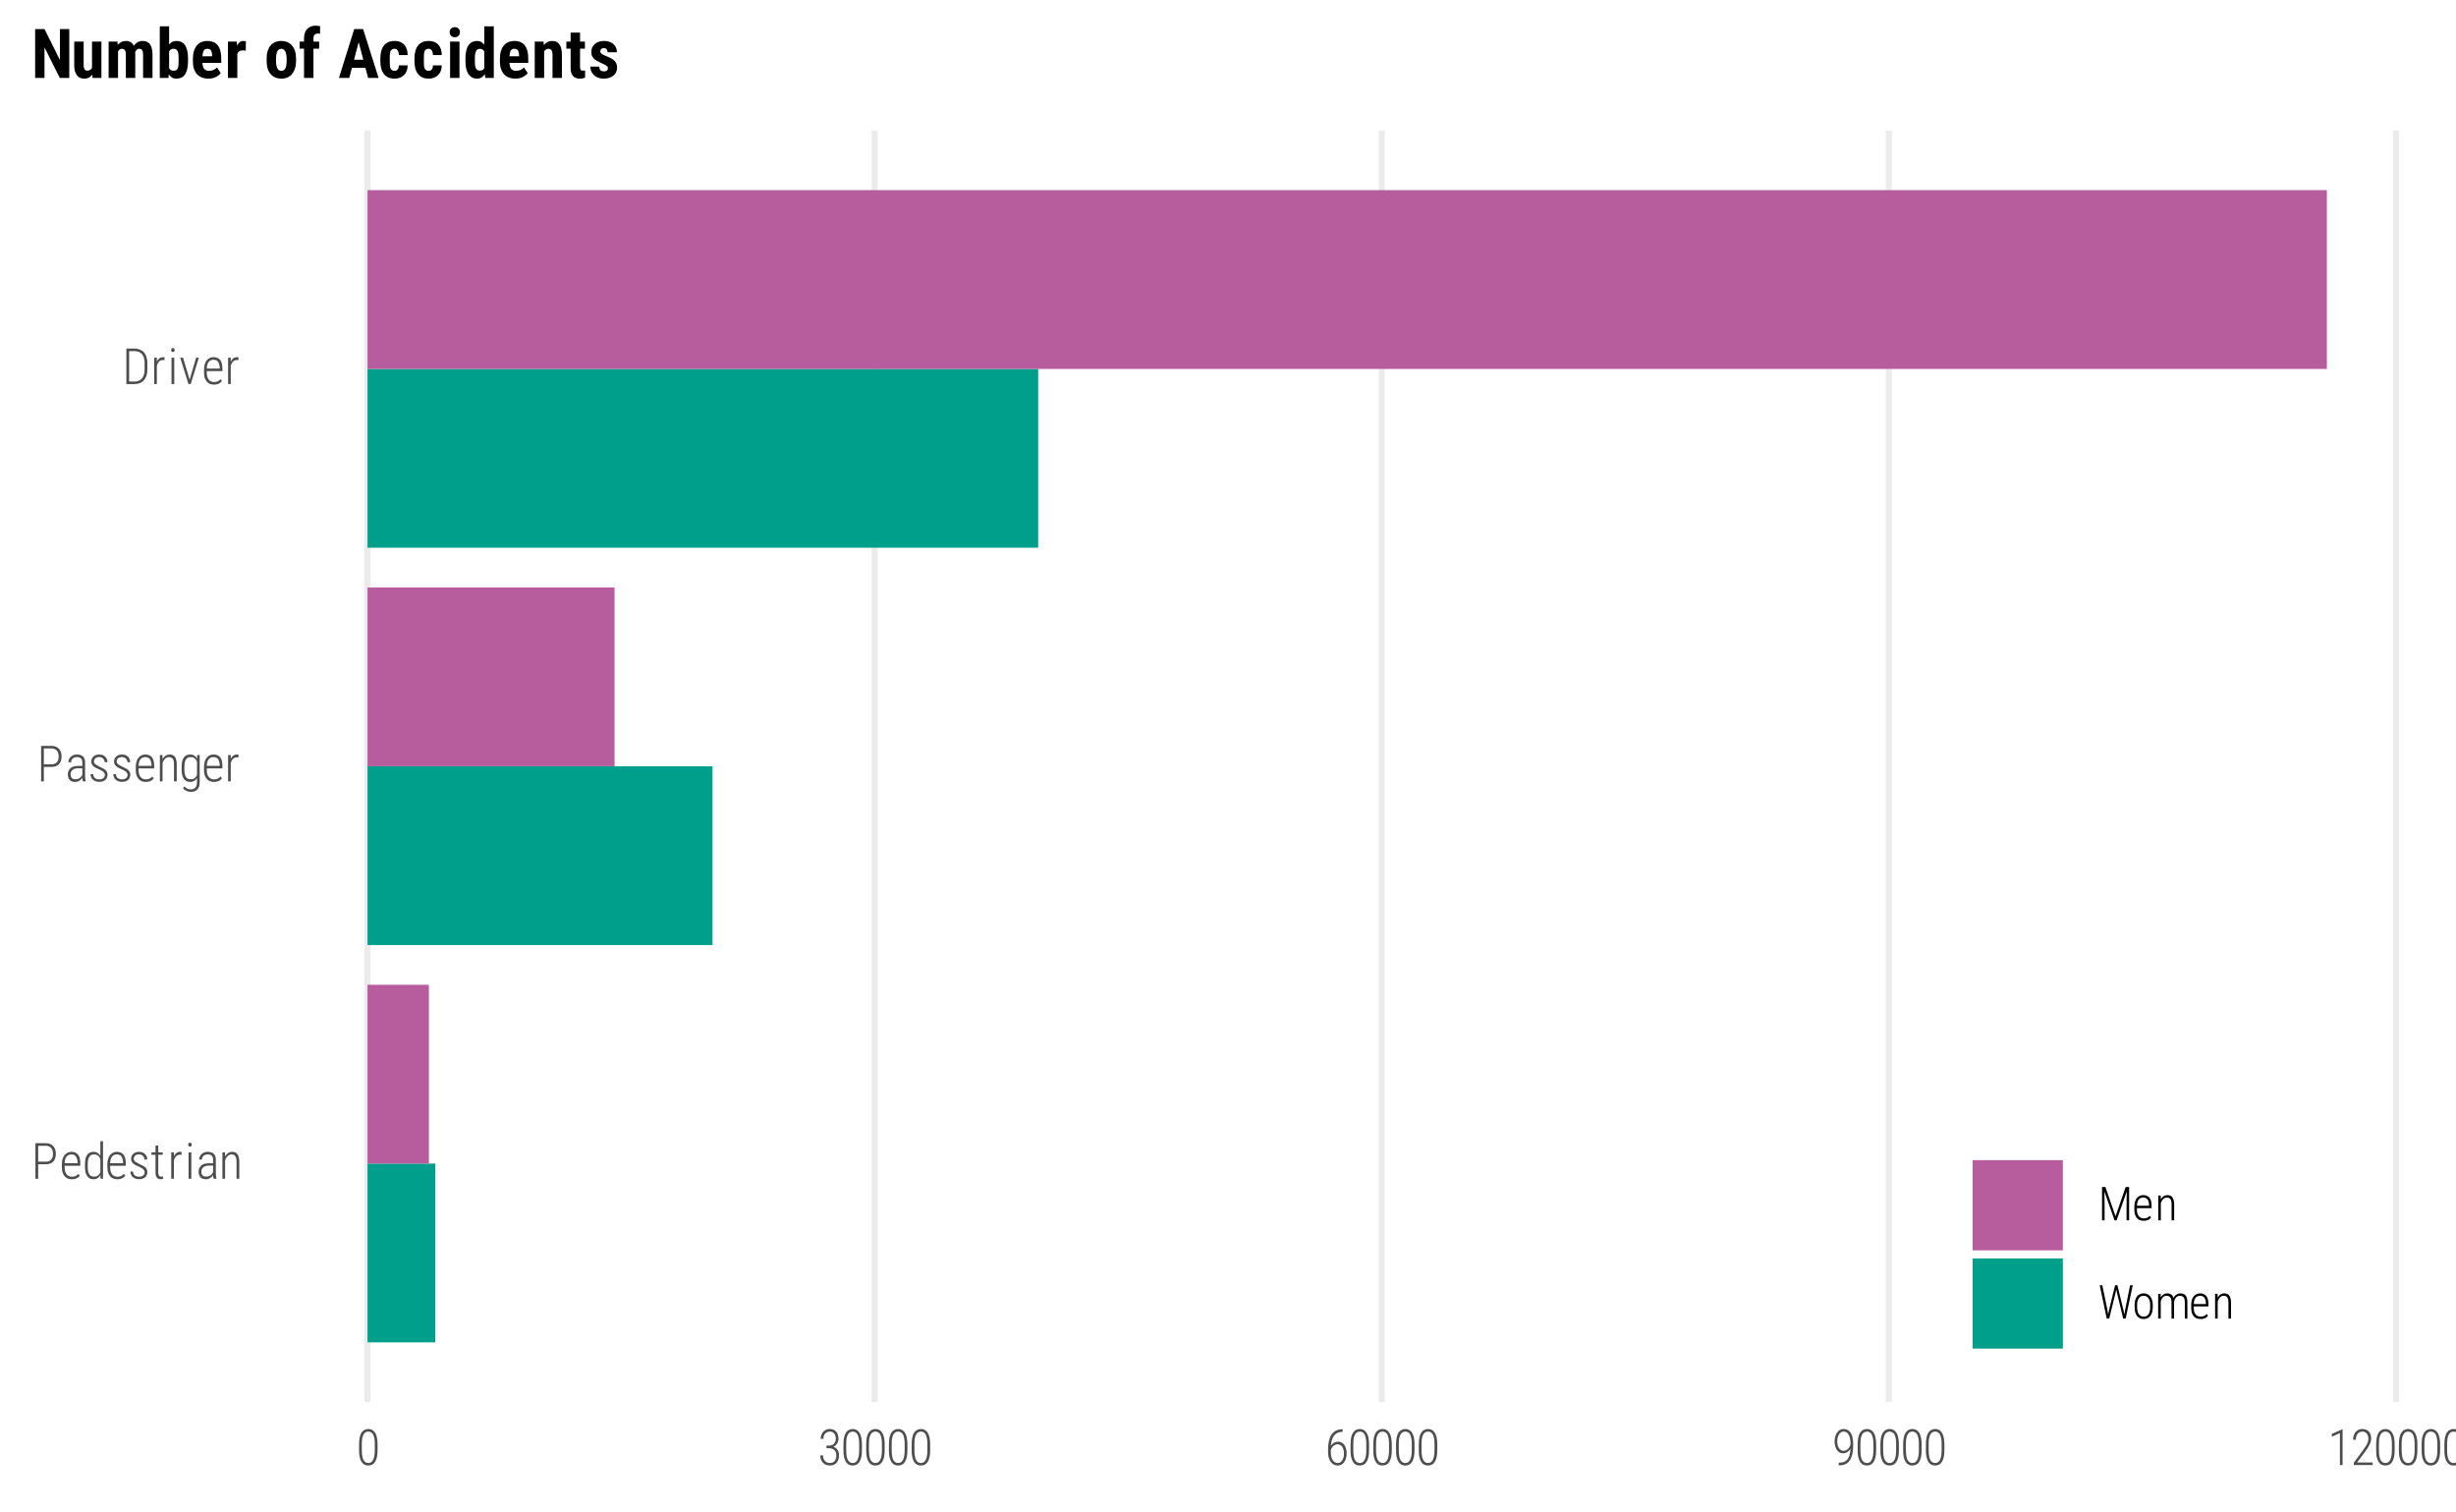 <?xml version="1.0" encoding="UTF-8"?>
<svg xmlns="http://www.w3.org/2000/svg" xmlns:xlink="http://www.w3.org/1999/xlink" width="432" height="266" viewBox="0 0 432 266">
<defs>
<g>
<g id="glyph-0-0">
<path d="M 2.891 -6.25 L 2.891 -6.016 L 0.547 -6.016 L 0.547 -6.25 Z M 0.641 -6.25 L 0.641 0 L 0.453 0 L 0.453 -6.25 Z M 3 -6.25 L 3 0 L 2.812 0 L 2.812 -6.25 Z M 2.891 -0.234 L 2.891 0 L 0.547 0 L 0.547 -0.234 Z M 2.891 -6.125 L 0.75 -0.125 L 0.547 -0.125 L 2.688 -6.125 Z M 2.688 -0.125 L 0.547 -6.125 L 0.75 -6.125 L 2.891 -0.125 Z M 2.688 -0.125 "/>
</g>
<g id="glyph-0-1">
<path d="M 2.562 -2.547 L 1.078 -2.547 L 1.078 -3 L 2.562 -3 C 2.863 -3 3.109 -3.062 3.297 -3.188 C 3.492 -3.312 3.633 -3.473 3.719 -3.672 C 3.801 -3.879 3.844 -4.113 3.844 -4.375 C 3.844 -4.633 3.801 -4.867 3.719 -5.078 C 3.633 -5.297 3.492 -5.469 3.297 -5.594 C 3.109 -5.727 2.863 -5.797 2.562 -5.797 L 1.234 -5.797 L 1.234 0 L 0.75 0 L 0.75 -6.25 L 2.562 -6.25 C 2.945 -6.25 3.27 -6.172 3.531 -6.016 C 3.801 -5.859 4.004 -5.641 4.141 -5.359 C 4.273 -5.078 4.344 -4.754 4.344 -4.391 C 4.344 -4.004 4.273 -3.672 4.141 -3.391 C 4.004 -3.117 3.801 -2.91 3.531 -2.766 C 3.27 -2.617 2.945 -2.547 2.562 -2.547 Z M 2.562 -2.547 "/>
</g>
<g id="glyph-0-2">
<path d="M 2.172 0.094 C 1.91 0.094 1.672 0.051 1.453 -0.031 C 1.242 -0.113 1.062 -0.242 0.906 -0.422 C 0.75 -0.598 0.625 -0.816 0.531 -1.078 C 0.445 -1.348 0.406 -1.66 0.406 -2.016 L 0.406 -2.547 C 0.406 -2.93 0.453 -3.258 0.547 -3.531 C 0.641 -3.812 0.766 -4.039 0.922 -4.219 C 1.078 -4.395 1.254 -4.523 1.453 -4.609 C 1.648 -4.691 1.863 -4.734 2.094 -4.734 C 2.344 -4.734 2.562 -4.691 2.75 -4.609 C 2.945 -4.523 3.113 -4.398 3.25 -4.234 C 3.383 -4.066 3.484 -3.852 3.547 -3.594 C 3.609 -3.332 3.641 -3.031 3.641 -2.688 L 3.641 -2.281 L 0.703 -2.281 L 0.703 -2.734 L 3.172 -2.734 L 3.172 -2.859 C 3.16 -3.16 3.113 -3.414 3.031 -3.625 C 2.957 -3.844 2.844 -4.004 2.688 -4.109 C 2.531 -4.223 2.332 -4.281 2.094 -4.281 C 1.914 -4.281 1.754 -4.25 1.609 -4.188 C 1.461 -4.125 1.332 -4.023 1.219 -3.891 C 1.113 -3.754 1.031 -3.57 0.969 -3.344 C 0.914 -3.125 0.891 -2.859 0.891 -2.547 L 0.891 -2.016 C 0.891 -1.734 0.922 -1.488 0.984 -1.281 C 1.047 -1.07 1.133 -0.898 1.25 -0.766 C 1.363 -0.629 1.5 -0.523 1.656 -0.453 C 1.82 -0.391 2 -0.359 2.188 -0.359 C 2.426 -0.359 2.633 -0.398 2.812 -0.484 C 3 -0.566 3.164 -0.691 3.312 -0.859 L 3.562 -0.531 C 3.477 -0.426 3.375 -0.32 3.25 -0.219 C 3.125 -0.125 2.973 -0.051 2.797 0 C 2.617 0.062 2.41 0.094 2.172 0.094 Z M 2.172 0.094 "/>
</g>
<g id="glyph-0-3">
<path d="M 3.172 -0.906 L 3.172 -6.594 L 3.641 -6.594 L 3.641 0 L 3.203 0 Z M 0.469 -2.109 L 0.469 -2.531 C 0.469 -2.926 0.5 -3.258 0.562 -3.531 C 0.633 -3.812 0.738 -4.039 0.875 -4.219 C 1.008 -4.395 1.172 -4.523 1.359 -4.609 C 1.547 -4.691 1.754 -4.734 1.984 -4.734 C 2.211 -4.734 2.41 -4.691 2.578 -4.609 C 2.742 -4.523 2.891 -4.406 3.016 -4.25 C 3.141 -4.094 3.238 -3.906 3.312 -3.688 C 3.383 -3.477 3.438 -3.242 3.469 -2.984 L 3.469 -1.594 C 3.438 -1.352 3.383 -1.129 3.312 -0.922 C 3.238 -0.711 3.141 -0.531 3.016 -0.375 C 2.898 -0.227 2.754 -0.113 2.578 -0.031 C 2.398 0.051 2.195 0.094 1.969 0.094 C 1.738 0.094 1.531 0.051 1.344 -0.031 C 1.164 -0.125 1.008 -0.258 0.875 -0.438 C 0.738 -0.625 0.633 -0.852 0.562 -1.125 C 0.5 -1.406 0.469 -1.734 0.469 -2.109 Z M 0.953 -2.531 L 0.953 -2.109 C 0.953 -1.805 0.973 -1.547 1.016 -1.328 C 1.066 -1.117 1.133 -0.941 1.219 -0.797 C 1.312 -0.648 1.426 -0.539 1.562 -0.469 C 1.707 -0.406 1.879 -0.375 2.078 -0.375 C 2.316 -0.375 2.516 -0.422 2.672 -0.516 C 2.836 -0.617 2.969 -0.754 3.062 -0.922 C 3.164 -1.086 3.242 -1.273 3.297 -1.484 L 3.297 -3.062 C 3.266 -3.195 3.219 -3.336 3.156 -3.484 C 3.102 -3.629 3.031 -3.758 2.938 -3.875 C 2.852 -4 2.738 -4.098 2.594 -4.172 C 2.445 -4.242 2.273 -4.281 2.078 -4.281 C 1.879 -4.281 1.707 -4.242 1.562 -4.172 C 1.426 -4.098 1.312 -3.988 1.219 -3.844 C 1.125 -3.707 1.055 -3.531 1.016 -3.312 C 0.973 -3.094 0.953 -2.832 0.953 -2.531 Z M 0.953 -2.531 "/>
</g>
<g id="glyph-0-4">
<path d="M 2.969 -1.141 C 2.969 -1.266 2.93 -1.379 2.859 -1.484 C 2.797 -1.598 2.688 -1.707 2.531 -1.812 C 2.383 -1.914 2.176 -2.023 1.906 -2.141 C 1.695 -2.234 1.508 -2.32 1.344 -2.406 C 1.176 -2.5 1.035 -2.598 0.922 -2.703 C 0.816 -2.805 0.734 -2.922 0.672 -3.047 C 0.609 -3.172 0.578 -3.32 0.578 -3.5 C 0.578 -3.676 0.609 -3.836 0.672 -3.984 C 0.734 -4.129 0.828 -4.258 0.953 -4.375 C 1.078 -4.488 1.223 -4.578 1.391 -4.641 C 1.566 -4.703 1.758 -4.734 1.969 -4.734 C 2.27 -4.734 2.523 -4.676 2.734 -4.562 C 2.953 -4.445 3.117 -4.285 3.234 -4.078 C 3.359 -3.879 3.422 -3.645 3.422 -3.375 L 2.938 -3.375 C 2.938 -3.531 2.895 -3.676 2.812 -3.812 C 2.738 -3.957 2.629 -4.07 2.484 -4.156 C 2.348 -4.238 2.176 -4.281 1.969 -4.281 C 1.75 -4.281 1.57 -4.242 1.438 -4.172 C 1.301 -4.098 1.203 -4 1.141 -3.875 C 1.078 -3.758 1.047 -3.641 1.047 -3.516 C 1.047 -3.422 1.062 -3.336 1.094 -3.266 C 1.125 -3.191 1.176 -3.117 1.25 -3.047 C 1.32 -2.984 1.426 -2.914 1.562 -2.844 C 1.695 -2.77 1.863 -2.68 2.062 -2.578 C 2.344 -2.453 2.586 -2.328 2.797 -2.203 C 3.004 -2.086 3.16 -1.945 3.266 -1.781 C 3.379 -1.625 3.438 -1.422 3.438 -1.172 C 3.438 -0.984 3.398 -0.812 3.328 -0.656 C 3.266 -0.5 3.172 -0.363 3.047 -0.25 C 2.922 -0.145 2.766 -0.062 2.578 0 C 2.398 0.051 2.207 0.078 2 0.078 C 1.664 0.078 1.379 0.012 1.141 -0.109 C 0.91 -0.234 0.738 -0.395 0.625 -0.594 C 0.508 -0.801 0.453 -1.023 0.453 -1.266 L 0.922 -1.266 C 0.93 -1.023 0.988 -0.836 1.094 -0.703 C 1.207 -0.578 1.344 -0.488 1.5 -0.438 C 1.664 -0.383 1.832 -0.359 2 -0.359 C 2.207 -0.359 2.383 -0.395 2.531 -0.469 C 2.676 -0.539 2.785 -0.633 2.859 -0.75 C 2.93 -0.863 2.969 -0.992 2.969 -1.141 Z M 2.969 -1.141 "/>
</g>
<g id="glyph-0-5">
<path d="M 2.141 -4.641 L 2.141 -4.219 L 0.156 -4.219 L 0.156 -4.641 Z M 0.875 -5.844 L 1.359 -5.844 L 1.359 -1.141 C 1.359 -0.922 1.379 -0.754 1.422 -0.641 C 1.473 -0.535 1.535 -0.461 1.609 -0.422 C 1.68 -0.391 1.758 -0.375 1.844 -0.375 C 1.914 -0.375 1.977 -0.379 2.031 -0.391 C 2.094 -0.398 2.145 -0.41 2.188 -0.422 L 2.203 0.016 C 2.148 0.035 2.082 0.051 2 0.062 C 1.914 0.07 1.828 0.078 1.734 0.078 C 1.566 0.078 1.422 0.039 1.297 -0.031 C 1.172 -0.102 1.066 -0.227 0.984 -0.406 C 0.91 -0.582 0.875 -0.828 0.875 -1.141 Z M 0.875 -5.844 "/>
</g>
<g id="glyph-0-6">
<path d="M 1.109 -3.891 L 1.109 0 L 0.641 0 L 0.641 -4.641 L 1.109 -4.641 Z M 2.469 -4.688 L 2.453 -4.203 C 2.41 -4.211 2.363 -4.219 2.312 -4.219 C 2.27 -4.227 2.219 -4.234 2.156 -4.234 C 1.977 -4.234 1.82 -4.191 1.688 -4.109 C 1.551 -4.023 1.438 -3.91 1.344 -3.766 C 1.25 -3.629 1.176 -3.461 1.125 -3.266 C 1.082 -3.078 1.055 -2.875 1.047 -2.656 L 0.875 -2.578 C 0.875 -2.879 0.898 -3.16 0.953 -3.422 C 1.004 -3.68 1.082 -3.91 1.188 -4.109 C 1.301 -4.305 1.438 -4.457 1.594 -4.562 C 1.758 -4.676 1.957 -4.734 2.188 -4.734 C 2.238 -4.734 2.289 -4.727 2.344 -4.719 C 2.395 -4.707 2.438 -4.695 2.469 -4.688 Z M 2.469 -4.688 "/>
</g>
<g id="glyph-0-7">
<path d="M 1.172 -4.641 L 1.172 0 L 0.688 0 L 0.688 -4.641 Z M 0.625 -5.984 C 0.625 -6.086 0.648 -6.172 0.703 -6.234 C 0.754 -6.305 0.832 -6.344 0.938 -6.344 C 1.031 -6.344 1.102 -6.305 1.156 -6.234 C 1.219 -6.172 1.25 -6.086 1.25 -5.984 C 1.25 -5.891 1.219 -5.805 1.156 -5.734 C 1.102 -5.672 1.031 -5.641 0.938 -5.641 C 0.832 -5.641 0.754 -5.672 0.703 -5.734 C 0.648 -5.805 0.625 -5.891 0.625 -5.984 Z M 0.625 -5.984 "/>
</g>
<g id="glyph-0-8">
<path d="M 3 -0.828 L 3 -3.359 C 3 -3.578 2.961 -3.754 2.891 -3.891 C 2.816 -4.023 2.707 -4.125 2.562 -4.188 C 2.414 -4.25 2.238 -4.281 2.031 -4.281 C 1.832 -4.281 1.656 -4.238 1.5 -4.156 C 1.352 -4.082 1.238 -3.977 1.156 -3.844 C 1.07 -3.707 1.031 -3.547 1.031 -3.359 L 0.547 -3.375 C 0.547 -3.551 0.582 -3.719 0.656 -3.875 C 0.727 -4.039 0.828 -4.188 0.953 -4.312 C 1.086 -4.445 1.25 -4.551 1.438 -4.625 C 1.625 -4.695 1.828 -4.734 2.047 -4.734 C 2.328 -4.734 2.57 -4.688 2.781 -4.594 C 3 -4.508 3.172 -4.363 3.297 -4.156 C 3.422 -3.957 3.484 -3.691 3.484 -3.359 L 3.484 -0.984 C 3.484 -0.816 3.492 -0.645 3.516 -0.469 C 3.535 -0.301 3.562 -0.164 3.594 -0.062 L 3.594 0 L 3.094 0 C 3.062 -0.102 3.035 -0.234 3.016 -0.391 C 3.004 -0.547 3 -0.691 3 -0.828 Z M 3.109 -2.719 L 3.109 -2.312 L 2.281 -2.312 C 2.062 -2.312 1.867 -2.285 1.703 -2.234 C 1.535 -2.18 1.395 -2.109 1.281 -2.016 C 1.164 -1.93 1.078 -1.82 1.016 -1.688 C 0.961 -1.562 0.938 -1.422 0.938 -1.266 C 0.938 -1.055 0.969 -0.883 1.031 -0.75 C 1.102 -0.625 1.203 -0.531 1.328 -0.469 C 1.453 -0.406 1.602 -0.375 1.781 -0.375 C 2.02 -0.375 2.227 -0.422 2.406 -0.516 C 2.582 -0.609 2.727 -0.734 2.844 -0.891 C 2.957 -1.047 3.031 -1.211 3.062 -1.391 L 3.203 -1.094 C 3.172 -0.969 3.113 -0.832 3.031 -0.688 C 2.957 -0.551 2.859 -0.426 2.734 -0.312 C 2.609 -0.195 2.461 -0.098 2.297 -0.016 C 2.129 0.055 1.941 0.094 1.734 0.094 C 1.473 0.094 1.242 0.043 1.047 -0.047 C 0.859 -0.148 0.711 -0.301 0.609 -0.5 C 0.504 -0.695 0.453 -0.941 0.453 -1.234 C 0.453 -1.441 0.488 -1.633 0.562 -1.812 C 0.633 -2 0.742 -2.16 0.891 -2.297 C 1.035 -2.43 1.219 -2.535 1.438 -2.609 C 1.664 -2.68 1.926 -2.719 2.219 -2.719 Z M 3.109 -2.719 "/>
</g>
<g id="glyph-0-9">
<path d="M 1.109 -3.656 L 1.109 0 L 0.641 0 L 0.641 -4.641 L 1.094 -4.641 Z M 1.016 -2.609 L 0.797 -2.734 C 0.805 -3.016 0.848 -3.273 0.922 -3.516 C 1.004 -3.754 1.113 -3.961 1.25 -4.141 C 1.395 -4.328 1.555 -4.473 1.734 -4.578 C 1.922 -4.68 2.129 -4.734 2.359 -4.734 C 2.555 -4.734 2.727 -4.703 2.875 -4.641 C 3.031 -4.578 3.16 -4.477 3.266 -4.344 C 3.379 -4.207 3.461 -4.031 3.516 -3.812 C 3.578 -3.594 3.609 -3.332 3.609 -3.031 L 3.609 0 L 3.125 0 L 3.125 -3.031 C 3.125 -3.352 3.086 -3.602 3.016 -3.781 C 2.953 -3.957 2.852 -4.082 2.719 -4.156 C 2.582 -4.238 2.422 -4.281 2.234 -4.281 C 2.035 -4.281 1.859 -4.223 1.703 -4.109 C 1.555 -4.004 1.43 -3.867 1.328 -3.703 C 1.223 -3.535 1.145 -3.352 1.094 -3.156 C 1.039 -2.969 1.016 -2.785 1.016 -2.609 Z M 1.016 -2.609 "/>
</g>
<g id="glyph-0-10">
<path d="M 3.203 -4.641 L 3.641 -4.641 L 3.641 0.109 C 3.641 0.516 3.578 0.844 3.453 1.094 C 3.328 1.352 3.145 1.539 2.906 1.656 C 2.676 1.781 2.406 1.844 2.094 1.844 C 1.938 1.844 1.77 1.816 1.594 1.766 C 1.426 1.723 1.266 1.648 1.109 1.547 C 0.953 1.453 0.82 1.344 0.719 1.219 L 0.938 0.875 C 1.102 1.051 1.281 1.18 1.469 1.266 C 1.656 1.359 1.848 1.406 2.047 1.406 C 2.285 1.406 2.488 1.363 2.656 1.281 C 2.82 1.195 2.945 1.062 3.031 0.875 C 3.125 0.688 3.172 0.441 3.172 0.141 L 3.172 -3.625 Z M 0.469 -2.109 L 0.469 -2.531 C 0.469 -2.926 0.5 -3.258 0.562 -3.531 C 0.633 -3.812 0.734 -4.039 0.859 -4.219 C 0.992 -4.395 1.156 -4.523 1.344 -4.609 C 1.531 -4.691 1.742 -4.734 1.984 -4.734 C 2.211 -4.734 2.41 -4.691 2.578 -4.609 C 2.742 -4.523 2.891 -4.406 3.016 -4.25 C 3.141 -4.094 3.238 -3.906 3.312 -3.688 C 3.383 -3.477 3.438 -3.242 3.469 -2.984 L 3.469 -1.594 C 3.438 -1.352 3.383 -1.129 3.312 -0.922 C 3.238 -0.711 3.141 -0.531 3.016 -0.375 C 2.898 -0.227 2.754 -0.113 2.578 -0.031 C 2.398 0.051 2.195 0.094 1.969 0.094 C 1.738 0.094 1.531 0.051 1.344 -0.031 C 1.156 -0.125 0.992 -0.258 0.859 -0.438 C 0.734 -0.625 0.633 -0.852 0.562 -1.125 C 0.5 -1.406 0.469 -1.734 0.469 -2.109 Z M 0.953 -2.531 L 0.953 -2.109 C 0.953 -1.805 0.973 -1.547 1.016 -1.328 C 1.055 -1.117 1.125 -0.941 1.219 -0.797 C 1.312 -0.648 1.426 -0.539 1.562 -0.469 C 1.707 -0.406 1.879 -0.375 2.078 -0.375 C 2.316 -0.375 2.516 -0.422 2.672 -0.516 C 2.836 -0.617 2.969 -0.754 3.062 -0.922 C 3.164 -1.086 3.238 -1.273 3.281 -1.484 L 3.281 -3.062 C 3.258 -3.195 3.219 -3.336 3.156 -3.484 C 3.102 -3.629 3.031 -3.758 2.938 -3.875 C 2.844 -4 2.723 -4.098 2.578 -4.172 C 2.441 -4.242 2.273 -4.281 2.078 -4.281 C 1.879 -4.281 1.707 -4.242 1.562 -4.172 C 1.426 -4.098 1.312 -3.988 1.219 -3.844 C 1.125 -3.707 1.055 -3.531 1.016 -3.312 C 0.973 -3.094 0.953 -2.832 0.953 -2.531 Z M 0.953 -2.531 "/>
</g>
<g id="glyph-0-11">
<path d="M 2.172 0 L 1 0 L 1.016 -0.453 L 2.172 -0.453 C 2.547 -0.453 2.863 -0.531 3.125 -0.688 C 3.395 -0.852 3.598 -1.086 3.734 -1.391 C 3.879 -1.691 3.953 -2.062 3.953 -2.5 L 3.953 -3.766 C 3.953 -4.098 3.91 -4.391 3.828 -4.641 C 3.754 -4.898 3.641 -5.113 3.484 -5.281 C 3.336 -5.445 3.156 -5.57 2.938 -5.656 C 2.719 -5.75 2.477 -5.797 2.219 -5.797 L 0.984 -5.797 L 0.984 -6.25 L 2.219 -6.25 C 2.539 -6.25 2.836 -6.191 3.109 -6.078 C 3.391 -5.973 3.625 -5.816 3.812 -5.609 C 4.008 -5.398 4.16 -5.141 4.266 -4.828 C 4.379 -4.516 4.438 -4.16 4.438 -3.766 L 4.438 -2.5 C 4.438 -2.094 4.379 -1.734 4.266 -1.422 C 4.16 -1.117 4.008 -0.859 3.812 -0.641 C 3.613 -0.43 3.375 -0.27 3.094 -0.156 C 2.82 -0.051 2.516 0 2.172 0 Z M 1.234 -6.25 L 1.234 0 L 0.75 0 L 0.75 -6.25 Z M 1.234 -6.25 "/>
</g>
<g id="glyph-0-12">
<path d="M 1.797 -0.5 L 3.016 -4.641 L 3.5 -4.641 L 2.062 0 L 1.719 0 Z M 0.719 -4.641 L 1.953 -0.5 L 2.016 0 L 1.672 0 L 0.219 -4.641 Z M 0.719 -4.641 "/>
</g>
<g id="glyph-0-13">
<path d="M 3.766 -3.656 L 3.766 -2.609 C 3.766 -2.148 3.727 -1.75 3.656 -1.406 C 3.582 -1.07 3.473 -0.789 3.328 -0.562 C 3.191 -0.344 3.023 -0.18 2.828 -0.078 C 2.629 0.023 2.398 0.078 2.141 0.078 C 1.941 0.078 1.754 0.047 1.578 -0.016 C 1.41 -0.086 1.258 -0.191 1.125 -0.328 C 1 -0.473 0.891 -0.648 0.797 -0.859 C 0.703 -1.078 0.629 -1.332 0.578 -1.625 C 0.535 -1.914 0.516 -2.242 0.516 -2.609 L 0.516 -3.656 C 0.516 -4.125 0.551 -4.523 0.625 -4.859 C 0.695 -5.191 0.801 -5.469 0.938 -5.688 C 1.082 -5.906 1.254 -6.066 1.453 -6.172 C 1.66 -6.285 1.891 -6.344 2.141 -6.344 C 2.336 -6.344 2.52 -6.305 2.688 -6.234 C 2.863 -6.172 3.016 -6.066 3.141 -5.922 C 3.273 -5.785 3.391 -5.609 3.484 -5.391 C 3.578 -5.18 3.645 -4.93 3.688 -4.641 C 3.738 -4.359 3.766 -4.031 3.766 -3.656 Z M 3.281 -2.547 L 3.281 -3.734 C 3.281 -4.016 3.266 -4.27 3.234 -4.5 C 3.203 -4.727 3.156 -4.93 3.094 -5.109 C 3.039 -5.285 2.969 -5.43 2.875 -5.547 C 2.781 -5.66 2.672 -5.742 2.547 -5.797 C 2.422 -5.859 2.285 -5.891 2.141 -5.891 C 1.953 -5.891 1.785 -5.844 1.641 -5.75 C 1.492 -5.664 1.375 -5.531 1.281 -5.344 C 1.188 -5.164 1.113 -4.941 1.062 -4.672 C 1.02 -4.398 1 -4.086 1 -3.734 L 1 -2.547 C 1 -2.266 1.016 -2.008 1.047 -1.781 C 1.078 -1.551 1.117 -1.348 1.172 -1.172 C 1.234 -0.992 1.312 -0.844 1.406 -0.719 C 1.508 -0.602 1.617 -0.516 1.734 -0.453 C 1.859 -0.391 1.992 -0.359 2.141 -0.359 C 2.336 -0.359 2.504 -0.406 2.641 -0.5 C 2.785 -0.602 2.906 -0.75 3 -0.938 C 3.094 -1.125 3.16 -1.348 3.203 -1.609 C 3.254 -1.879 3.281 -2.191 3.281 -2.547 Z M 3.281 -2.547 "/>
</g>
<g id="glyph-0-14">
<path d="M 1.531 -3.422 L 1.984 -3.422 C 2.242 -3.422 2.461 -3.473 2.641 -3.578 C 2.816 -3.68 2.945 -3.828 3.031 -4.016 C 3.125 -4.203 3.172 -4.406 3.172 -4.625 C 3.172 -4.875 3.129 -5.094 3.047 -5.281 C 2.973 -5.477 2.859 -5.629 2.703 -5.734 C 2.547 -5.836 2.348 -5.891 2.109 -5.891 C 1.891 -5.891 1.695 -5.836 1.531 -5.734 C 1.363 -5.629 1.227 -5.484 1.125 -5.297 C 1.031 -5.109 0.984 -4.879 0.984 -4.609 L 0.516 -4.609 C 0.516 -4.953 0.582 -5.25 0.719 -5.5 C 0.852 -5.758 1.039 -5.961 1.281 -6.109 C 1.52 -6.266 1.797 -6.344 2.109 -6.344 C 2.41 -6.344 2.676 -6.273 2.906 -6.141 C 3.145 -6.004 3.328 -5.805 3.453 -5.547 C 3.578 -5.285 3.641 -4.973 3.641 -4.609 C 3.641 -4.422 3.602 -4.234 3.531 -4.047 C 3.469 -3.867 3.367 -3.707 3.234 -3.562 C 3.109 -3.414 2.941 -3.297 2.734 -3.203 C 2.535 -3.109 2.305 -3.062 2.047 -3.062 L 1.531 -3.062 Z M 1.531 -2.969 L 1.531 -3.312 L 2.047 -3.312 C 2.348 -3.312 2.609 -3.27 2.828 -3.188 C 3.047 -3.102 3.219 -2.988 3.344 -2.844 C 3.477 -2.695 3.578 -2.523 3.641 -2.328 C 3.703 -2.129 3.734 -1.922 3.734 -1.703 C 3.734 -1.422 3.691 -1.164 3.609 -0.938 C 3.535 -0.719 3.426 -0.531 3.281 -0.375 C 3.133 -0.227 2.961 -0.113 2.766 -0.031 C 2.566 0.039 2.352 0.078 2.125 0.078 C 1.906 0.078 1.691 0.039 1.484 -0.031 C 1.285 -0.102 1.109 -0.211 0.953 -0.359 C 0.797 -0.516 0.672 -0.703 0.578 -0.922 C 0.484 -1.141 0.438 -1.398 0.438 -1.703 L 0.922 -1.703 C 0.922 -1.43 0.969 -1.195 1.062 -1 C 1.164 -0.801 1.305 -0.645 1.484 -0.531 C 1.672 -0.414 1.883 -0.359 2.125 -0.359 C 2.363 -0.359 2.566 -0.41 2.734 -0.516 C 2.91 -0.617 3.039 -0.77 3.125 -0.969 C 3.219 -1.164 3.266 -1.406 3.266 -1.688 C 3.266 -1.988 3.207 -2.234 3.094 -2.422 C 2.988 -2.609 2.836 -2.742 2.641 -2.828 C 2.453 -2.922 2.234 -2.969 1.984 -2.969 Z M 1.531 -2.969 "/>
</g>
<g id="glyph-0-15">
<path d="M 3.078 -6.297 L 3.125 -6.297 L 3.125 -5.844 L 3.078 -5.844 C 2.734 -5.844 2.43 -5.773 2.172 -5.641 C 1.922 -5.516 1.711 -5.332 1.547 -5.094 C 1.379 -4.852 1.254 -4.562 1.172 -4.219 C 1.086 -3.875 1.047 -3.492 1.047 -3.078 L 1.047 -2.203 C 1.047 -1.922 1.07 -1.664 1.125 -1.438 C 1.188 -1.207 1.273 -1.008 1.391 -0.844 C 1.504 -0.688 1.633 -0.566 1.781 -0.484 C 1.926 -0.398 2.082 -0.359 2.25 -0.359 C 2.426 -0.359 2.582 -0.398 2.719 -0.484 C 2.852 -0.578 2.969 -0.695 3.062 -0.844 C 3.156 -1 3.227 -1.176 3.281 -1.375 C 3.332 -1.582 3.359 -1.801 3.359 -2.031 C 3.359 -2.25 3.332 -2.457 3.281 -2.656 C 3.238 -2.852 3.172 -3.023 3.078 -3.172 C 2.984 -3.316 2.863 -3.43 2.719 -3.516 C 2.582 -3.609 2.422 -3.656 2.234 -3.656 C 2.023 -3.656 1.828 -3.594 1.641 -3.469 C 1.453 -3.352 1.301 -3.195 1.188 -3 C 1.07 -2.801 1.008 -2.582 1 -2.344 L 0.719 -2.344 C 0.75 -2.625 0.805 -2.867 0.891 -3.078 C 0.984 -3.297 1.098 -3.477 1.234 -3.625 C 1.379 -3.781 1.539 -3.898 1.719 -3.984 C 1.906 -4.066 2.102 -4.109 2.312 -4.109 C 2.57 -4.109 2.797 -4.051 2.984 -3.938 C 3.172 -3.832 3.328 -3.68 3.453 -3.484 C 3.578 -3.297 3.672 -3.078 3.734 -2.828 C 3.797 -2.586 3.828 -2.328 3.828 -2.047 C 3.828 -1.754 3.789 -1.477 3.719 -1.219 C 3.645 -0.957 3.539 -0.727 3.406 -0.531 C 3.27 -0.332 3.102 -0.18 2.906 -0.078 C 2.719 0.023 2.5 0.078 2.25 0.078 C 1.988 0.078 1.754 0.02 1.547 -0.094 C 1.336 -0.219 1.156 -0.383 1 -0.594 C 0.852 -0.812 0.742 -1.055 0.672 -1.328 C 0.598 -1.609 0.562 -1.906 0.562 -2.219 L 0.562 -2.766 C 0.562 -3.297 0.609 -3.773 0.703 -4.203 C 0.797 -4.641 0.941 -5.016 1.141 -5.328 C 1.348 -5.641 1.609 -5.879 1.922 -6.047 C 2.242 -6.211 2.629 -6.297 3.078 -6.297 Z M 3.078 -6.297 "/>
</g>
<g id="glyph-0-16">
<path d="M 1.188 -0.422 L 1.266 -0.422 C 1.648 -0.422 1.969 -0.484 2.219 -0.609 C 2.477 -0.742 2.68 -0.926 2.828 -1.156 C 2.973 -1.395 3.078 -1.672 3.141 -1.984 C 3.211 -2.305 3.25 -2.648 3.25 -3.016 L 3.25 -3.891 C 3.25 -4.223 3.219 -4.516 3.156 -4.766 C 3.094 -5.016 3.008 -5.223 2.906 -5.391 C 2.801 -5.555 2.676 -5.68 2.531 -5.766 C 2.383 -5.848 2.223 -5.891 2.047 -5.891 C 1.867 -5.891 1.707 -5.844 1.562 -5.75 C 1.426 -5.656 1.312 -5.531 1.219 -5.375 C 1.125 -5.219 1.051 -5.035 1 -4.828 C 0.945 -4.617 0.922 -4.398 0.922 -4.172 C 0.922 -3.961 0.941 -3.754 0.984 -3.547 C 1.035 -3.348 1.109 -3.172 1.203 -3.016 C 1.297 -2.859 1.41 -2.734 1.547 -2.641 C 1.68 -2.547 1.836 -2.5 2.016 -2.5 C 2.211 -2.5 2.391 -2.547 2.547 -2.641 C 2.703 -2.734 2.836 -2.852 2.953 -3 C 3.066 -3.156 3.156 -3.32 3.219 -3.5 C 3.281 -3.676 3.312 -3.848 3.312 -4.016 L 3.547 -4.016 C 3.547 -3.754 3.504 -3.504 3.422 -3.266 C 3.348 -3.035 3.238 -2.828 3.094 -2.641 C 2.945 -2.461 2.773 -2.32 2.578 -2.219 C 2.391 -2.113 2.18 -2.062 1.953 -2.062 C 1.703 -2.062 1.484 -2.117 1.297 -2.234 C 1.109 -2.348 0.953 -2.504 0.828 -2.703 C 0.703 -2.898 0.609 -3.125 0.547 -3.375 C 0.484 -3.625 0.453 -3.883 0.453 -4.156 C 0.453 -4.457 0.488 -4.738 0.562 -5 C 0.633 -5.258 0.738 -5.488 0.875 -5.688 C 1.008 -5.895 1.176 -6.055 1.375 -6.172 C 1.57 -6.285 1.797 -6.344 2.047 -6.344 C 2.328 -6.344 2.57 -6.281 2.781 -6.156 C 3 -6.031 3.176 -5.852 3.312 -5.625 C 3.445 -5.406 3.547 -5.145 3.609 -4.844 C 3.68 -4.539 3.719 -4.207 3.719 -3.844 L 3.719 -3.359 C 3.719 -2.992 3.691 -2.641 3.641 -2.297 C 3.598 -1.953 3.52 -1.641 3.406 -1.359 C 3.301 -1.078 3.156 -0.828 2.969 -0.609 C 2.781 -0.398 2.547 -0.238 2.266 -0.125 C 1.984 -0.008 1.648 0.047 1.266 0.047 L 1.172 0.047 Z M 1.188 -0.422 "/>
</g>
<g id="glyph-0-17">
<path d="M 2.609 -6.281 L 2.609 0 L 2.141 0 L 2.141 -5.625 L 0.719 -4.984 L 0.719 -5.484 L 2.531 -6.281 Z M 2.609 -6.281 "/>
</g>
<g id="glyph-0-18">
<path d="M 3.891 -0.453 L 3.891 0 L 0.578 0 L 0.578 -0.406 L 2.297 -2.734 C 2.504 -3.016 2.672 -3.266 2.797 -3.484 C 2.922 -3.711 3.008 -3.914 3.062 -4.094 C 3.125 -4.27 3.156 -4.445 3.156 -4.625 C 3.156 -4.863 3.113 -5.078 3.031 -5.266 C 2.945 -5.461 2.828 -5.613 2.672 -5.719 C 2.516 -5.832 2.32 -5.891 2.094 -5.891 C 1.852 -5.891 1.645 -5.828 1.469 -5.703 C 1.301 -5.578 1.172 -5.406 1.078 -5.188 C 0.984 -4.977 0.938 -4.734 0.938 -4.453 L 0.453 -4.453 C 0.453 -4.797 0.516 -5.109 0.641 -5.391 C 0.773 -5.68 0.961 -5.91 1.203 -6.078 C 1.453 -6.254 1.75 -6.344 2.094 -6.344 C 2.406 -6.344 2.676 -6.273 2.906 -6.141 C 3.145 -6.004 3.328 -5.812 3.453 -5.562 C 3.578 -5.312 3.641 -5.016 3.641 -4.672 C 3.641 -4.484 3.609 -4.289 3.547 -4.094 C 3.492 -3.906 3.414 -3.711 3.312 -3.516 C 3.219 -3.328 3.109 -3.141 2.984 -2.953 C 2.867 -2.773 2.742 -2.594 2.609 -2.406 L 1.156 -0.453 Z M 3.891 -0.453 "/>
</g>
<g id="glyph-1-0">
<path d="M 2.719 -5.859 L 2.719 -5.641 L 0.516 -5.641 L 0.516 -5.859 Z M 0.594 -5.859 L 0.594 0 L 0.422 0 L 0.422 -5.859 Z M 2.812 -5.859 L 2.812 0 L 2.625 0 L 2.625 -5.859 Z M 2.719 -0.219 L 2.719 0 L 0.516 0 L 0.516 -0.219 Z M 2.719 -5.75 L 0.703 -0.125 L 0.5 -0.125 L 2.516 -5.75 Z M 2.516 -0.125 L 0.5 -5.75 L 0.703 -5.75 L 2.719 -0.125 Z M 2.516 -0.125 "/>
</g>
<g id="glyph-1-1">
<path d="M 0.844 -5.859 L 1.297 -5.859 L 3.078 -0.703 L 4.859 -5.859 L 5.328 -5.859 L 3.266 0 L 2.906 0 Z M 0.703 -5.859 L 1.109 -5.859 L 1.156 -2.547 L 1.156 0 L 0.703 0 Z M 5.062 -5.859 L 5.469 -5.859 L 5.469 0 L 5.016 0 L 5.016 -2.547 Z M 5.062 -5.859 "/>
</g>
<g id="glyph-1-2">
<path d="M 2.031 0.078 C 1.789 0.078 1.566 0.039 1.359 -0.031 C 1.16 -0.113 0.988 -0.234 0.844 -0.391 C 0.695 -0.555 0.582 -0.766 0.5 -1.016 C 0.426 -1.266 0.391 -1.555 0.391 -1.891 L 0.391 -2.391 C 0.391 -2.754 0.43 -3.066 0.516 -3.328 C 0.598 -3.586 0.711 -3.797 0.859 -3.953 C 1.004 -4.117 1.172 -4.238 1.359 -4.312 C 1.547 -4.395 1.75 -4.438 1.969 -4.438 C 2.207 -4.438 2.414 -4.395 2.594 -4.312 C 2.77 -4.238 2.922 -4.125 3.047 -3.969 C 3.172 -3.812 3.266 -3.613 3.328 -3.375 C 3.391 -3.133 3.422 -2.848 3.422 -2.516 L 3.422 -2.141 L 0.656 -2.141 L 0.656 -2.562 L 2.969 -2.562 L 2.969 -2.672 C 2.969 -2.961 2.93 -3.207 2.859 -3.406 C 2.785 -3.602 2.672 -3.754 2.516 -3.859 C 2.367 -3.961 2.188 -4.016 1.969 -4.016 C 1.801 -4.016 1.645 -3.984 1.5 -3.922 C 1.363 -3.867 1.242 -3.773 1.141 -3.641 C 1.047 -3.516 0.973 -3.348 0.922 -3.141 C 0.867 -2.93 0.844 -2.68 0.844 -2.391 L 0.844 -1.891 C 0.844 -1.629 0.867 -1.398 0.922 -1.203 C 0.984 -1.016 1.066 -0.852 1.172 -0.719 C 1.273 -0.594 1.398 -0.5 1.547 -0.438 C 1.703 -0.375 1.875 -0.344 2.062 -0.344 C 2.281 -0.344 2.473 -0.379 2.641 -0.453 C 2.816 -0.523 2.973 -0.641 3.109 -0.797 L 3.328 -0.5 C 3.254 -0.395 3.16 -0.297 3.047 -0.203 C 2.93 -0.117 2.789 -0.051 2.625 0 C 2.457 0.051 2.258 0.078 2.031 0.078 Z M 2.031 0.078 "/>
</g>
<g id="glyph-1-3">
<path d="M 1.047 -3.422 L 1.047 0 L 0.594 0 L 0.594 -4.359 L 1.031 -4.359 Z M 0.953 -2.453 L 0.75 -2.562 C 0.758 -2.82 0.801 -3.062 0.875 -3.281 C 0.945 -3.508 1.047 -3.711 1.172 -3.891 C 1.305 -4.066 1.457 -4.203 1.625 -4.297 C 1.801 -4.391 2 -4.438 2.219 -4.438 C 2.395 -4.438 2.555 -4.406 2.703 -4.344 C 2.848 -4.289 2.969 -4.203 3.062 -4.078 C 3.164 -3.953 3.242 -3.785 3.297 -3.578 C 3.359 -3.379 3.391 -3.133 3.391 -2.844 L 3.391 0 L 2.938 0 L 2.938 -2.844 C 2.938 -3.145 2.898 -3.379 2.828 -3.547 C 2.766 -3.711 2.672 -3.832 2.547 -3.906 C 2.422 -3.977 2.27 -4.016 2.094 -4.016 C 1.914 -4.016 1.754 -3.961 1.609 -3.859 C 1.461 -3.766 1.344 -3.633 1.25 -3.469 C 1.156 -3.312 1.082 -3.141 1.031 -2.953 C 0.977 -2.773 0.953 -2.609 0.953 -2.453 Z M 0.953 -2.453 "/>
</g>
<g id="glyph-1-4">
<path d="M 1.953 -1.562 L 3 -5.859 L 3.375 -5.859 L 3.094 -4.578 L 1.969 0 L 1.625 0 Z M 0.75 -5.859 L 1.641 -1.594 L 1.891 0 L 1.531 0 L 0.297 -5.859 Z M 4.781 -1.609 L 5.641 -5.859 L 6.109 -5.859 L 4.859 0 L 4.5 0 Z M 3.406 -5.859 L 4.453 -1.562 L 4.781 0 L 4.422 0 L 3.328 -4.578 L 3.047 -5.859 Z M 3.406 -5.859 "/>
</g>
<g id="glyph-1-5">
<path d="M 0.438 -1.953 L 0.438 -2.406 C 0.438 -2.738 0.473 -3.031 0.547 -3.281 C 0.617 -3.531 0.723 -3.738 0.859 -3.906 C 1.004 -4.082 1.176 -4.211 1.375 -4.297 C 1.57 -4.391 1.785 -4.438 2.016 -4.438 C 2.254 -4.438 2.473 -4.391 2.672 -4.297 C 2.867 -4.211 3.035 -4.082 3.172 -3.906 C 3.316 -3.738 3.426 -3.531 3.5 -3.281 C 3.582 -3.031 3.625 -2.738 3.625 -2.406 L 3.625 -1.953 C 3.625 -1.617 3.582 -1.328 3.5 -1.078 C 3.426 -0.828 3.316 -0.613 3.172 -0.438 C 3.035 -0.27 2.867 -0.141 2.672 -0.047 C 2.473 0.035 2.258 0.078 2.031 0.078 C 1.789 0.078 1.57 0.035 1.375 -0.047 C 1.188 -0.141 1.02 -0.27 0.875 -0.438 C 0.727 -0.613 0.617 -0.828 0.547 -1.078 C 0.473 -1.328 0.438 -1.617 0.438 -1.953 Z M 0.875 -2.406 L 0.875 -1.953 C 0.875 -1.703 0.898 -1.477 0.953 -1.281 C 1.004 -1.082 1.078 -0.91 1.172 -0.766 C 1.273 -0.629 1.395 -0.523 1.531 -0.453 C 1.676 -0.379 1.844 -0.344 2.031 -0.344 C 2.219 -0.344 2.383 -0.379 2.531 -0.453 C 2.676 -0.523 2.797 -0.629 2.891 -0.766 C 2.984 -0.91 3.051 -1.082 3.094 -1.281 C 3.145 -1.477 3.172 -1.703 3.172 -1.953 L 3.172 -2.406 C 3.172 -2.656 3.145 -2.879 3.094 -3.078 C 3.039 -3.273 2.961 -3.441 2.859 -3.578 C 2.766 -3.723 2.645 -3.832 2.5 -3.906 C 2.363 -3.977 2.203 -4.016 2.016 -4.016 C 1.836 -4.016 1.676 -3.977 1.531 -3.906 C 1.395 -3.832 1.273 -3.723 1.172 -3.578 C 1.078 -3.441 1.004 -3.273 0.953 -3.078 C 0.898 -2.879 0.875 -2.656 0.875 -2.406 Z M 0.875 -2.406 "/>
</g>
<g id="glyph-1-6">
<path d="M 1.031 -3.469 L 1.031 0 L 0.578 0 L 0.578 -4.359 L 1.016 -4.359 Z M 0.953 -2.453 L 0.734 -2.562 C 0.742 -2.82 0.781 -3.062 0.844 -3.281 C 0.914 -3.508 1.016 -3.711 1.141 -3.891 C 1.266 -4.066 1.414 -4.203 1.594 -4.297 C 1.77 -4.391 1.969 -4.438 2.188 -4.438 C 2.363 -4.438 2.523 -4.406 2.672 -4.344 C 2.816 -4.289 2.941 -4.203 3.047 -4.078 C 3.148 -3.961 3.227 -3.805 3.281 -3.609 C 3.344 -3.41 3.375 -3.176 3.375 -2.906 L 3.375 0 L 2.922 0 L 2.922 -2.891 C 2.922 -3.172 2.883 -3.395 2.812 -3.562 C 2.738 -3.727 2.633 -3.844 2.5 -3.906 C 2.375 -3.977 2.223 -4.016 2.047 -4.016 C 1.848 -4.016 1.676 -3.961 1.531 -3.859 C 1.395 -3.766 1.285 -3.633 1.203 -3.469 C 1.117 -3.312 1.055 -3.141 1.016 -2.953 C 0.973 -2.773 0.953 -2.609 0.953 -2.453 Z M 3.375 -2.828 L 3.062 -2.812 C 3.07 -3.02 3.113 -3.223 3.188 -3.422 C 3.258 -3.617 3.352 -3.789 3.469 -3.938 C 3.594 -4.094 3.742 -4.211 3.922 -4.297 C 4.098 -4.391 4.297 -4.438 4.516 -4.438 C 4.703 -4.438 4.867 -4.406 5.016 -4.344 C 5.172 -4.289 5.301 -4.195 5.406 -4.062 C 5.508 -3.938 5.586 -3.77 5.641 -3.562 C 5.691 -3.363 5.719 -3.125 5.719 -2.844 L 5.719 0 L 5.266 0 L 5.266 -2.844 C 5.266 -3.156 5.227 -3.395 5.156 -3.562 C 5.082 -3.727 4.977 -3.844 4.844 -3.906 C 4.719 -3.977 4.57 -4.016 4.406 -4.016 C 4.227 -4.016 4.078 -3.977 3.953 -3.906 C 3.828 -3.832 3.723 -3.734 3.641 -3.609 C 3.555 -3.492 3.488 -3.363 3.438 -3.219 C 3.395 -3.082 3.375 -2.953 3.375 -2.828 Z M 3.375 -2.828 "/>
</g>
<g id="glyph-2-0">
<path d="M 3.969 -8.594 L 3.969 -8.281 L 0.75 -8.281 L 0.75 -8.594 Z M 0.875 -8.594 L 0.875 0 L 0.609 0 L 0.609 -8.594 Z M 4.125 -8.594 L 4.125 0 L 3.859 0 L 3.859 -8.594 Z M 3.969 -0.312 L 3.969 0 L 0.75 0 L 0.75 -0.312 Z M 3.969 -8.422 L 1.031 -0.172 L 0.75 -0.172 L 3.688 -8.422 Z M 3.688 -0.172 L 0.75 -8.422 L 1.031 -8.422 L 3.969 -0.172 Z M 3.688 -0.172 "/>
</g>
<g id="glyph-2-1">
<path d="M 6.703 -8.594 L 6.703 0 L 5.031 0 L 2.344 -5.375 L 2.344 0 L 0.703 0 L 0.703 -8.594 L 2.344 -8.594 L 5.062 -3.156 L 5.062 -8.594 Z M 6.703 -8.594 "/>
</g>
<g id="glyph-2-2">
<path d="M 3.703 -1.531 L 3.703 -6.391 L 5.359 -6.391 L 5.359 0 L 3.797 0 Z M 3.891 -2.859 L 4.359 -2.859 C 4.359 -2.43 4.316 -2.035 4.234 -1.672 C 4.148 -1.305 4.023 -0.988 3.859 -0.719 C 3.691 -0.457 3.484 -0.25 3.234 -0.094 C 2.984 0.051 2.691 0.125 2.359 0.125 C 2.098 0.125 1.859 0.082 1.641 0 C 1.422 -0.094 1.234 -0.234 1.078 -0.422 C 0.922 -0.617 0.797 -0.867 0.703 -1.172 C 0.617 -1.473 0.578 -1.832 0.578 -2.25 L 0.578 -6.391 L 2.234 -6.391 L 2.234 -2.25 C 2.234 -2.07 2.25 -1.922 2.281 -1.797 C 2.312 -1.672 2.352 -1.566 2.406 -1.484 C 2.457 -1.41 2.52 -1.359 2.594 -1.328 C 2.676 -1.297 2.766 -1.281 2.859 -1.281 C 3.117 -1.281 3.32 -1.348 3.469 -1.484 C 3.625 -1.617 3.734 -1.801 3.797 -2.031 C 3.859 -2.27 3.891 -2.547 3.891 -2.859 Z M 3.891 -2.859 "/>
</g>
<g id="glyph-2-3">
<path d="M 2.281 -5.062 L 2.281 0 L 0.625 0 L 0.625 -6.391 L 2.172 -6.391 Z M 2.047 -3.406 L 1.594 -3.406 C 1.582 -3.852 1.617 -4.266 1.703 -4.641 C 1.797 -5.016 1.926 -5.344 2.094 -5.625 C 2.27 -5.906 2.492 -6.117 2.766 -6.266 C 3.035 -6.422 3.348 -6.5 3.703 -6.5 C 3.93 -6.5 4.145 -6.457 4.344 -6.375 C 4.539 -6.289 4.711 -6.16 4.859 -5.984 C 5.004 -5.805 5.113 -5.57 5.188 -5.281 C 5.27 -5 5.312 -4.66 5.312 -4.266 L 5.312 0 L 3.656 0 L 3.656 -4.062 C 3.656 -4.344 3.629 -4.555 3.578 -4.703 C 3.523 -4.859 3.445 -4.969 3.344 -5.031 C 3.238 -5.094 3.113 -5.125 2.969 -5.125 C 2.812 -5.125 2.672 -5.078 2.547 -4.984 C 2.43 -4.898 2.336 -4.781 2.266 -4.625 C 2.191 -4.477 2.133 -4.297 2.094 -4.078 C 2.062 -3.867 2.047 -3.645 2.047 -3.406 Z M 5.156 -3.578 L 4.562 -3.5 C 4.551 -3.926 4.586 -4.32 4.672 -4.688 C 4.754 -5.051 4.879 -5.367 5.047 -5.641 C 5.223 -5.91 5.441 -6.117 5.703 -6.266 C 5.961 -6.422 6.27 -6.5 6.625 -6.5 C 6.883 -6.5 7.117 -6.457 7.328 -6.375 C 7.535 -6.289 7.719 -6.148 7.875 -5.953 C 8.031 -5.766 8.145 -5.516 8.219 -5.203 C 8.301 -4.898 8.344 -4.523 8.344 -4.078 L 8.344 0 L 6.688 0 L 6.688 -4.062 C 6.688 -4.352 6.66 -4.57 6.609 -4.719 C 6.555 -4.875 6.477 -4.977 6.375 -5.031 C 6.27 -5.094 6.145 -5.125 6 -5.125 C 5.852 -5.125 5.727 -5.082 5.625 -5 C 5.52 -4.926 5.43 -4.816 5.359 -4.672 C 5.297 -4.535 5.242 -4.375 5.203 -4.188 C 5.172 -4 5.156 -3.797 5.156 -3.578 Z M 5.156 -3.578 "/>
</g>
<g id="glyph-2-4">
<path d="M 0.625 -9.078 L 2.266 -9.078 L 2.266 -1.484 L 2.156 0 L 0.625 0 Z M 5.594 -3.406 L 5.594 -2.984 C 5.594 -2.461 5.551 -2.008 5.469 -1.625 C 5.383 -1.238 5.258 -0.914 5.094 -0.656 C 4.926 -0.395 4.711 -0.195 4.453 -0.062 C 4.191 0.059 3.883 0.125 3.531 0.125 C 3.207 0.125 2.93 0.043 2.703 -0.109 C 2.484 -0.266 2.297 -0.473 2.141 -0.734 C 1.984 -1.004 1.852 -1.32 1.75 -1.688 C 1.656 -2.051 1.586 -2.453 1.547 -2.891 L 1.547 -3.5 C 1.586 -3.926 1.656 -4.32 1.75 -4.688 C 1.844 -5.062 1.969 -5.379 2.125 -5.641 C 2.281 -5.91 2.473 -6.117 2.703 -6.266 C 2.93 -6.422 3.203 -6.5 3.516 -6.5 C 3.879 -6.5 4.191 -6.43 4.453 -6.297 C 4.711 -6.172 4.926 -5.977 5.094 -5.719 C 5.258 -5.457 5.383 -5.133 5.469 -4.75 C 5.551 -4.363 5.594 -3.914 5.594 -3.406 Z M 3.938 -2.984 L 3.938 -3.406 C 3.938 -3.695 3.926 -3.945 3.906 -4.156 C 3.883 -4.375 3.836 -4.551 3.766 -4.688 C 3.703 -4.832 3.613 -4.941 3.5 -5.016 C 3.383 -5.086 3.234 -5.125 3.047 -5.125 C 2.879 -5.125 2.738 -5.094 2.625 -5.031 C 2.508 -4.969 2.41 -4.875 2.328 -4.75 C 2.242 -4.625 2.18 -4.477 2.141 -4.312 C 2.109 -4.145 2.094 -3.957 2.094 -3.75 L 2.094 -2.641 C 2.094 -2.367 2.125 -2.129 2.188 -1.922 C 2.25 -1.711 2.348 -1.551 2.484 -1.438 C 2.629 -1.32 2.82 -1.266 3.062 -1.266 C 3.25 -1.266 3.395 -1.297 3.5 -1.359 C 3.613 -1.422 3.703 -1.52 3.766 -1.656 C 3.836 -1.789 3.883 -1.969 3.906 -2.188 C 3.926 -2.406 3.938 -2.672 3.938 -2.984 Z M 3.938 -2.984 "/>
</g>
<g id="glyph-2-5">
<path d="M 3.188 0.125 C 2.75 0.125 2.363 0.055 2.031 -0.078 C 1.695 -0.211 1.41 -0.406 1.172 -0.656 C 0.941 -0.914 0.766 -1.223 0.641 -1.578 C 0.516 -1.941 0.453 -2.359 0.453 -2.828 L 0.453 -3.359 C 0.453 -3.879 0.508 -4.332 0.625 -4.719 C 0.75 -5.113 0.922 -5.441 1.141 -5.703 C 1.359 -5.973 1.625 -6.172 1.938 -6.297 C 2.258 -6.43 2.617 -6.5 3.016 -6.5 C 3.422 -6.5 3.773 -6.43 4.078 -6.297 C 4.379 -6.172 4.629 -5.977 4.828 -5.719 C 5.035 -5.457 5.188 -5.133 5.281 -4.75 C 5.383 -4.363 5.438 -3.914 5.438 -3.406 L 5.438 -2.641 L 1.156 -2.641 L 1.156 -3.812 L 3.828 -3.812 L 3.828 -3.953 C 3.828 -4.211 3.797 -4.43 3.734 -4.609 C 3.68 -4.785 3.594 -4.914 3.469 -5 C 3.352 -5.082 3.195 -5.125 3 -5.125 C 2.832 -5.125 2.691 -5.094 2.578 -5.031 C 2.473 -4.969 2.383 -4.863 2.312 -4.719 C 2.25 -4.57 2.203 -4.383 2.172 -4.156 C 2.141 -3.938 2.125 -3.672 2.125 -3.359 L 2.125 -2.828 C 2.125 -2.535 2.148 -2.289 2.203 -2.094 C 2.254 -1.895 2.328 -1.734 2.422 -1.609 C 2.523 -1.484 2.648 -1.391 2.797 -1.328 C 2.941 -1.273 3.109 -1.25 3.297 -1.25 C 3.586 -1.25 3.848 -1.301 4.078 -1.406 C 4.316 -1.52 4.52 -1.664 4.688 -1.844 L 5.344 -0.844 C 5.227 -0.688 5.07 -0.535 4.875 -0.391 C 4.676 -0.242 4.438 -0.117 4.156 -0.016 C 3.875 0.078 3.551 0.125 3.188 0.125 Z M 3.188 0.125 "/>
</g>
<g id="glyph-2-6">
<path d="M 2.266 -4.969 L 2.266 0 L 0.609 0 L 0.609 -6.391 L 2.172 -6.391 Z M 3.766 -6.438 L 3.75 -4.797 C 3.676 -4.805 3.586 -4.816 3.484 -4.828 C 3.379 -4.836 3.285 -4.844 3.203 -4.844 C 3.016 -4.844 2.859 -4.812 2.734 -4.75 C 2.609 -4.695 2.5 -4.613 2.406 -4.5 C 2.32 -4.383 2.258 -4.242 2.219 -4.078 C 2.176 -3.91 2.148 -3.723 2.141 -3.516 L 1.828 -3.641 C 1.828 -4.055 1.859 -4.438 1.922 -4.781 C 1.992 -5.133 2.094 -5.438 2.219 -5.688 C 2.352 -5.945 2.508 -6.145 2.688 -6.281 C 2.875 -6.426 3.082 -6.5 3.312 -6.5 C 3.395 -6.5 3.477 -6.492 3.562 -6.484 C 3.656 -6.473 3.723 -6.457 3.766 -6.438 Z M 3.766 -6.438 "/>
</g>
<g id="glyph-2-7">
</g>
<g id="glyph-2-8">
<path d="M 0.422 -2.969 L 0.422 -3.406 C 0.422 -3.906 0.477 -4.348 0.594 -4.734 C 0.719 -5.117 0.891 -5.441 1.109 -5.703 C 1.336 -5.961 1.609 -6.16 1.922 -6.297 C 2.242 -6.43 2.602 -6.5 3 -6.5 C 3.395 -6.5 3.75 -6.43 4.062 -6.297 C 4.383 -6.16 4.656 -5.961 4.875 -5.703 C 5.102 -5.441 5.281 -5.117 5.406 -4.734 C 5.531 -4.348 5.594 -3.906 5.594 -3.406 L 5.594 -2.969 C 5.594 -2.477 5.531 -2.039 5.406 -1.656 C 5.281 -1.27 5.102 -0.941 4.875 -0.672 C 4.656 -0.41 4.391 -0.211 4.078 -0.078 C 3.766 0.055 3.41 0.125 3.016 0.125 C 2.617 0.125 2.258 0.055 1.938 -0.078 C 1.625 -0.211 1.352 -0.41 1.125 -0.672 C 0.895 -0.941 0.719 -1.27 0.594 -1.656 C 0.477 -2.039 0.422 -2.477 0.422 -2.969 Z M 2.078 -3.406 L 2.078 -2.969 C 2.078 -2.676 2.098 -2.422 2.141 -2.203 C 2.18 -1.992 2.238 -1.816 2.312 -1.672 C 2.395 -1.523 2.492 -1.414 2.609 -1.344 C 2.723 -1.281 2.859 -1.25 3.016 -1.25 C 3.16 -1.25 3.289 -1.281 3.406 -1.344 C 3.531 -1.414 3.629 -1.523 3.703 -1.672 C 3.785 -1.816 3.844 -1.992 3.875 -2.203 C 3.914 -2.422 3.938 -2.676 3.938 -2.969 L 3.938 -3.406 C 3.938 -3.695 3.91 -3.953 3.859 -4.172 C 3.816 -4.391 3.754 -4.566 3.672 -4.703 C 3.598 -4.836 3.504 -4.941 3.391 -5.016 C 3.273 -5.086 3.145 -5.125 3 -5.125 C 2.852 -5.125 2.723 -5.086 2.609 -5.016 C 2.492 -4.941 2.395 -4.836 2.312 -4.703 C 2.238 -4.566 2.18 -4.391 2.141 -4.172 C 2.098 -3.953 2.078 -3.695 2.078 -3.406 Z M 2.078 -3.406 "/>
</g>
<g id="glyph-2-9">
<path d="M 2.656 0 L 1 0 L 1 -6.938 C 1 -7.438 1.082 -7.848 1.25 -8.172 C 1.426 -8.504 1.664 -8.754 1.969 -8.922 C 2.281 -9.098 2.648 -9.188 3.078 -9.188 C 3.211 -9.188 3.344 -9.176 3.469 -9.156 C 3.594 -9.133 3.711 -9.109 3.828 -9.078 L 3.812 -7.766 C 3.758 -7.773 3.695 -7.785 3.625 -7.797 C 3.562 -7.805 3.488 -7.812 3.406 -7.812 C 3.25 -7.812 3.113 -7.773 3 -7.703 C 2.883 -7.641 2.797 -7.547 2.734 -7.422 C 2.68 -7.297 2.656 -7.133 2.656 -6.938 Z M 3.656 -6.391 L 3.656 -5.141 L 0.219 -5.141 L 0.219 -6.391 Z M 3.656 -6.391 "/>
</g>
<g id="glyph-2-10">
<path d="M 3.812 -7.062 L 1.953 0 L 0.141 0 L 2.828 -8.594 L 3.969 -8.594 Z M 5.266 0 L 3.406 -7.062 L 3.234 -8.594 L 4.391 -8.594 L 7.109 0 Z M 5.328 -3.203 L 5.328 -1.766 L 1.453 -1.766 L 1.453 -3.203 Z M 5.328 -3.203 "/>
</g>
<g id="glyph-2-11">
<path d="M 2.922 -1.25 C 3.078 -1.25 3.207 -1.281 3.312 -1.344 C 3.426 -1.414 3.516 -1.52 3.578 -1.656 C 3.641 -1.801 3.672 -1.984 3.672 -2.203 L 5.219 -2.203 C 5.219 -1.723 5.117 -1.305 4.922 -0.953 C 4.723 -0.609 4.453 -0.344 4.109 -0.156 C 3.766 0.027 3.379 0.125 2.953 0.125 C 2.523 0.125 2.148 0.055 1.828 -0.078 C 1.516 -0.223 1.254 -0.426 1.047 -0.688 C 0.836 -0.957 0.68 -1.281 0.578 -1.656 C 0.473 -2.031 0.422 -2.469 0.422 -2.969 L 0.422 -3.438 C 0.422 -3.914 0.473 -4.344 0.578 -4.719 C 0.68 -5.102 0.836 -5.426 1.047 -5.688 C 1.254 -5.957 1.516 -6.16 1.828 -6.297 C 2.141 -6.43 2.516 -6.5 2.953 -6.5 C 3.41 -6.5 3.805 -6.406 4.141 -6.219 C 4.484 -6.031 4.75 -5.75 4.938 -5.375 C 5.125 -5.008 5.219 -4.555 5.219 -4.016 L 3.672 -4.016 C 3.672 -4.254 3.641 -4.453 3.578 -4.609 C 3.523 -4.773 3.445 -4.898 3.344 -4.984 C 3.238 -5.078 3.098 -5.125 2.922 -5.125 C 2.734 -5.125 2.582 -5.086 2.469 -5.016 C 2.352 -4.941 2.266 -4.832 2.203 -4.688 C 2.148 -4.539 2.113 -4.359 2.094 -4.141 C 2.082 -3.93 2.078 -3.695 2.078 -3.438 L 2.078 -2.969 C 2.078 -2.676 2.082 -2.426 2.094 -2.219 C 2.113 -2.008 2.148 -1.832 2.203 -1.688 C 2.266 -1.539 2.352 -1.43 2.469 -1.359 C 2.582 -1.285 2.734 -1.25 2.922 -1.25 Z M 2.922 -1.25 "/>
</g>
<g id="glyph-2-12">
<path d="M 2.344 -6.391 L 2.344 0 L 0.688 0 L 0.688 -6.391 Z M 0.609 -8.047 C 0.609 -8.305 0.691 -8.516 0.859 -8.672 C 1.023 -8.836 1.25 -8.922 1.531 -8.922 C 1.801 -8.922 2.016 -8.836 2.172 -8.672 C 2.336 -8.516 2.422 -8.305 2.422 -8.047 C 2.422 -7.797 2.336 -7.582 2.172 -7.406 C 2.016 -7.238 1.801 -7.156 1.531 -7.156 C 1.25 -7.156 1.023 -7.238 0.859 -7.406 C 0.691 -7.582 0.609 -7.797 0.609 -8.047 Z M 0.609 -8.047 "/>
</g>
<g id="glyph-2-13">
<path d="M 3.703 -1.406 L 3.703 -9.078 L 5.375 -9.078 L 5.375 0 L 3.875 0 Z M 0.391 -2.969 L 0.391 -3.391 C 0.391 -3.91 0.43 -4.363 0.516 -4.75 C 0.609 -5.145 0.742 -5.473 0.922 -5.734 C 1.098 -5.992 1.316 -6.188 1.578 -6.312 C 1.836 -6.438 2.133 -6.5 2.469 -6.5 C 2.77 -6.5 3.035 -6.422 3.266 -6.266 C 3.492 -6.117 3.688 -5.91 3.844 -5.641 C 4.008 -5.367 4.141 -5.047 4.234 -4.672 C 4.336 -4.305 4.41 -3.906 4.453 -3.469 L 4.453 -2.859 C 4.398 -2.43 4.328 -2.035 4.234 -1.672 C 4.141 -1.316 4.008 -1.004 3.844 -0.734 C 3.688 -0.473 3.492 -0.266 3.266 -0.109 C 3.035 0.043 2.77 0.125 2.469 0.125 C 2.125 0.125 1.82 0.055 1.562 -0.078 C 1.312 -0.211 1.098 -0.41 0.922 -0.672 C 0.742 -0.93 0.609 -1.254 0.516 -1.641 C 0.43 -2.023 0.391 -2.469 0.391 -2.969 Z M 2.047 -3.391 L 2.047 -2.969 C 2.047 -2.664 2.062 -2.406 2.094 -2.188 C 2.125 -1.977 2.172 -1.805 2.234 -1.672 C 2.305 -1.535 2.398 -1.438 2.516 -1.375 C 2.629 -1.312 2.77 -1.281 2.938 -1.281 C 3.156 -1.281 3.332 -1.332 3.469 -1.438 C 3.613 -1.551 3.719 -1.707 3.781 -1.906 C 3.852 -2.102 3.895 -2.332 3.906 -2.594 L 3.906 -3.719 C 3.895 -3.938 3.867 -4.129 3.828 -4.297 C 3.785 -4.473 3.723 -4.617 3.641 -4.734 C 3.566 -4.859 3.469 -4.953 3.344 -5.016 C 3.227 -5.086 3.098 -5.125 2.953 -5.125 C 2.785 -5.125 2.641 -5.086 2.516 -5.016 C 2.398 -4.953 2.312 -4.848 2.25 -4.703 C 2.188 -4.566 2.133 -4.391 2.094 -4.172 C 2.062 -3.953 2.047 -3.691 2.047 -3.391 Z M 2.047 -3.391 "/>
</g>
<g id="glyph-2-14">
<path d="M 2.234 -5.031 L 2.234 0 L 0.578 0 L 0.578 -6.391 L 2.125 -6.391 Z M 1.984 -3.406 L 1.547 -3.406 C 1.535 -3.883 1.582 -4.312 1.688 -4.688 C 1.789 -5.07 1.93 -5.398 2.109 -5.672 C 2.297 -5.941 2.52 -6.145 2.781 -6.281 C 3.039 -6.426 3.336 -6.5 3.672 -6.5 C 3.922 -6.5 4.145 -6.457 4.344 -6.375 C 4.551 -6.289 4.727 -6.156 4.875 -5.969 C 5.031 -5.781 5.148 -5.531 5.234 -5.219 C 5.316 -4.906 5.359 -4.52 5.359 -4.062 L 5.359 0 L 3.703 0 L 3.703 -4.078 C 3.703 -4.348 3.672 -4.555 3.609 -4.703 C 3.555 -4.859 3.473 -4.969 3.359 -5.031 C 3.254 -5.094 3.117 -5.125 2.953 -5.125 C 2.797 -5.125 2.656 -5.078 2.531 -4.984 C 2.406 -4.898 2.301 -4.781 2.219 -4.625 C 2.145 -4.477 2.086 -4.297 2.047 -4.078 C 2.004 -3.867 1.984 -3.645 1.984 -3.406 Z M 1.984 -3.406 "/>
</g>
<g id="glyph-2-15">
<path d="M 3.406 -6.391 L 3.406 -5.141 L 0.141 -5.141 L 0.141 -6.391 Z M 0.891 -7.969 L 2.547 -7.969 L 2.547 -1.953 C 2.547 -1.773 2.562 -1.641 2.594 -1.547 C 2.625 -1.453 2.676 -1.383 2.75 -1.344 C 2.82 -1.301 2.922 -1.281 3.047 -1.281 C 3.129 -1.281 3.207 -1.285 3.281 -1.297 C 3.352 -1.305 3.406 -1.316 3.438 -1.328 L 3.438 -0.047 C 3.301 0.004 3.16 0.047 3.016 0.078 C 2.879 0.109 2.711 0.125 2.516 0.125 C 2.18 0.125 1.895 0.059 1.656 -0.062 C 1.414 -0.188 1.227 -0.391 1.094 -0.672 C 0.957 -0.953 0.891 -1.316 0.891 -1.766 Z M 0.891 -7.969 "/>
</g>
<g id="glyph-2-16">
<path d="M 3.453 -1.719 C 3.453 -1.832 3.41 -1.93 3.328 -2.016 C 3.254 -2.109 3.133 -2.195 2.969 -2.281 C 2.812 -2.375 2.602 -2.477 2.344 -2.594 C 2.051 -2.719 1.789 -2.844 1.562 -2.969 C 1.344 -3.094 1.156 -3.227 1 -3.375 C 0.844 -3.531 0.723 -3.707 0.641 -3.906 C 0.566 -4.102 0.531 -4.328 0.531 -4.578 C 0.531 -4.848 0.578 -5.098 0.672 -5.328 C 0.773 -5.566 0.922 -5.77 1.109 -5.938 C 1.297 -6.113 1.523 -6.25 1.797 -6.344 C 2.078 -6.445 2.391 -6.5 2.734 -6.5 C 3.211 -6.5 3.625 -6.414 3.969 -6.25 C 4.312 -6.082 4.57 -5.848 4.75 -5.547 C 4.938 -5.254 5.031 -4.91 5.031 -4.516 L 3.391 -4.516 C 3.391 -4.648 3.363 -4.773 3.312 -4.891 C 3.27 -5.004 3.203 -5.094 3.109 -5.156 C 3.016 -5.219 2.883 -5.25 2.719 -5.25 C 2.602 -5.25 2.5 -5.223 2.406 -5.172 C 2.312 -5.117 2.238 -5.051 2.188 -4.969 C 2.133 -4.883 2.109 -4.785 2.109 -4.672 C 2.109 -4.586 2.125 -4.508 2.156 -4.438 C 2.195 -4.375 2.258 -4.312 2.344 -4.25 C 2.426 -4.188 2.535 -4.117 2.672 -4.047 C 2.816 -3.973 2.988 -3.898 3.188 -3.828 C 3.613 -3.66 3.961 -3.488 4.234 -3.312 C 4.516 -3.133 4.723 -2.922 4.859 -2.672 C 4.992 -2.43 5.062 -2.133 5.062 -1.781 C 5.062 -1.5 5.004 -1.238 4.891 -1 C 4.785 -0.77 4.629 -0.57 4.422 -0.406 C 4.211 -0.238 3.969 -0.109 3.688 -0.016 C 3.406 0.078 3.086 0.125 2.734 0.125 C 2.211 0.125 1.773 0.02 1.422 -0.188 C 1.066 -0.395 0.801 -0.656 0.625 -0.969 C 0.445 -1.289 0.359 -1.629 0.359 -1.984 L 1.922 -1.984 C 1.93 -1.766 1.973 -1.594 2.047 -1.469 C 2.117 -1.352 2.219 -1.27 2.344 -1.219 C 2.469 -1.176 2.609 -1.156 2.766 -1.156 C 2.922 -1.156 3.047 -1.176 3.141 -1.219 C 3.242 -1.258 3.32 -1.32 3.375 -1.406 C 3.426 -1.5 3.453 -1.602 3.453 -1.719 Z M 3.453 -1.719 "/>
</g>
</g>
<clipPath id="clip-0">
<path clip-rule="nonzero" d="M 64 22.957 L 66 22.957 L 66 246.586 L 64 246.586 Z M 64 22.957 "/>
</clipPath>
<clipPath id="clip-1">
<path clip-rule="nonzero" d="M 153 22.957 L 155 22.957 L 155 246.586 L 153 246.586 Z M 153 22.957 "/>
</clipPath>
<clipPath id="clip-2">
<path clip-rule="nonzero" d="M 242 22.957 L 244 22.957 L 244 246.586 L 242 246.586 Z M 242 22.957 "/>
</clipPath>
<clipPath id="clip-3">
<path clip-rule="nonzero" d="M 331 22.957 L 333 22.957 L 333 246.586 L 331 246.586 Z M 331 22.957 "/>
</clipPath>
<clipPath id="clip-4">
<path clip-rule="nonzero" d="M 420 22.957 L 422 22.957 L 422 246.586 L 420 246.586 Z M 420 22.957 "/>
</clipPath>
</defs>
<rect x="-43.2" y="-26.6" width="518.4" height="319.2" fill="rgb(100%, 100%, 100%)" fill-opacity="1"/>
<g clip-path="url(#clip-0)">
<path fill="none" stroke-width="1.067" stroke-linecap="butt" stroke-linejoin="round" stroke="rgb(92.157%, 92.157%, 92.157%)" stroke-opacity="1" stroke-miterlimit="10" d="M 64.645 246.59 L 64.645 22.957 "/>
</g>
<g clip-path="url(#clip-1)">
<path fill="none" stroke-width="1.067" stroke-linecap="butt" stroke-linejoin="round" stroke="rgb(92.157%, 92.157%, 92.157%)" stroke-opacity="1" stroke-miterlimit="10" d="M 153.844 246.59 L 153.844 22.957 "/>
</g>
<g clip-path="url(#clip-2)">
<path fill="none" stroke-width="1.067" stroke-linecap="butt" stroke-linejoin="round" stroke="rgb(92.157%, 92.157%, 92.157%)" stroke-opacity="1" stroke-miterlimit="10" d="M 243.043 246.59 L 243.043 22.957 "/>
</g>
<g clip-path="url(#clip-3)">
<path fill="none" stroke-width="1.067" stroke-linecap="butt" stroke-linejoin="round" stroke="rgb(92.157%, 92.157%, 92.157%)" stroke-opacity="1" stroke-miterlimit="10" d="M 332.242 246.59 L 332.242 22.957 "/>
</g>
<g clip-path="url(#clip-4)">
<path fill="none" stroke-width="1.067" stroke-linecap="butt" stroke-linejoin="round" stroke="rgb(92.157%, 92.157%, 92.157%)" stroke-opacity="1" stroke-miterlimit="10" d="M 421.441 246.59 L 421.441 22.957 "/>
</g>
<path fill-rule="nonzero" fill="rgb(0%, 62.353%, 54.902%)" fill-opacity="1" d="M 64.645 236.105 L 76.562 236.105 L 76.562 204.656 L 64.645 204.656 Z M 64.645 236.105 "/>
<path fill-rule="nonzero" fill="rgb(71.765%, 36.078%, 61.569%)" fill-opacity="1" d="M 64.645 204.66 L 75.441 204.66 L 75.441 173.211 L 64.645 173.211 Z M 64.645 204.66 "/>
<path fill-rule="nonzero" fill="rgb(0%, 62.353%, 54.902%)" fill-opacity="1" d="M 64.645 166.223 L 125.328 166.223 L 125.328 134.773 L 64.645 134.773 Z M 64.645 166.223 "/>
<path fill-rule="nonzero" fill="rgb(71.765%, 36.078%, 61.569%)" fill-opacity="1" d="M 64.645 134.773 L 108.098 134.773 L 108.098 103.324 L 64.645 103.324 Z M 64.645 134.773 "/>
<path fill-rule="nonzero" fill="rgb(0%, 62.353%, 54.902%)" fill-opacity="1" d="M 64.645 96.336 L 182.613 96.336 L 182.613 64.887 L 64.645 64.887 Z M 64.645 96.336 "/>
<path fill-rule="nonzero" fill="rgb(71.765%, 36.078%, 61.569%)" fill-opacity="1" d="M 64.645 64.891 L 409.289 64.891 L 409.289 33.441 L 64.645 33.441 Z M 64.645 64.891 "/>
<g fill="rgb(30.196%, 30.196%, 30.196%)" fill-opacity="1">
<use xlink:href="#glyph-0-1" x="5.48" y="207.324"/>
<use xlink:href="#glyph-0-2" x="10.48" y="207.324"/>
<use xlink:href="#glyph-0-3" x="14.48" y="207.324"/>
<use xlink:href="#glyph-0-2" x="18.48" y="207.324"/>
<use xlink:href="#glyph-0-4" x="22.48" y="207.324"/>
<use xlink:href="#glyph-0-5" x="26.48" y="207.324"/>
<use xlink:href="#glyph-0-6" x="29.48" y="207.324"/>
<use xlink:href="#glyph-0-7" x="32.48" y="207.324"/>
<use xlink:href="#glyph-0-8" x="34.48" y="207.324"/>
<use xlink:href="#glyph-0-9" x="38.48" y="207.324"/>
</g>
<g fill="rgb(30.196%, 30.196%, 30.196%)" fill-opacity="1">
<use xlink:href="#glyph-0-1" x="6.48" y="137.438"/>
<use xlink:href="#glyph-0-8" x="11.48" y="137.438"/>
<use xlink:href="#glyph-0-4" x="15.48" y="137.438"/>
<use xlink:href="#glyph-0-4" x="19.48" y="137.438"/>
<use xlink:href="#glyph-0-2" x="23.48" y="137.438"/>
<use xlink:href="#glyph-0-9" x="27.48" y="137.438"/>
<use xlink:href="#glyph-0-10" x="31.48" y="137.438"/>
<use xlink:href="#glyph-0-2" x="35.48" y="137.438"/>
<use xlink:href="#glyph-0-6" x="39.48" y="137.438"/>
</g>
<g fill="rgb(30.196%, 30.196%, 30.196%)" fill-opacity="1">
<use xlink:href="#glyph-0-11" x="21.48" y="67.555"/>
<use xlink:href="#glyph-0-6" x="26.48" y="67.555"/>
<use xlink:href="#glyph-0-7" x="29.48" y="67.555"/>
<use xlink:href="#glyph-0-12" x="31.48" y="67.555"/>
<use xlink:href="#glyph-0-2" x="35.48" y="67.555"/>
<use xlink:href="#glyph-0-6" x="39.48" y="67.555"/>
</g>
<g fill="rgb(30.196%, 30.196%, 30.196%)" fill-opacity="1">
<use xlink:href="#glyph-0-13" x="62.645" y="257.684"/>
</g>
<g fill="rgb(30.196%, 30.196%, 30.196%)" fill-opacity="1">
<use xlink:href="#glyph-0-14" x="143.844" y="257.684"/>
<use xlink:href="#glyph-0-13" x="147.844" y="257.684"/>
<use xlink:href="#glyph-0-13" x="151.844" y="257.684"/>
<use xlink:href="#glyph-0-13" x="155.844" y="257.684"/>
<use xlink:href="#glyph-0-13" x="159.844" y="257.684"/>
</g>
<g fill="rgb(30.196%, 30.196%, 30.196%)" fill-opacity="1">
<use xlink:href="#glyph-0-15" x="233.043" y="257.684"/>
<use xlink:href="#glyph-0-13" x="237.043" y="257.684"/>
<use xlink:href="#glyph-0-13" x="241.043" y="257.684"/>
<use xlink:href="#glyph-0-13" x="245.043" y="257.684"/>
<use xlink:href="#glyph-0-13" x="249.043" y="257.684"/>
</g>
<g fill="rgb(30.196%, 30.196%, 30.196%)" fill-opacity="1">
<use xlink:href="#glyph-0-16" x="322.242" y="257.684"/>
<use xlink:href="#glyph-0-13" x="326.242" y="257.684"/>
<use xlink:href="#glyph-0-13" x="330.242" y="257.684"/>
<use xlink:href="#glyph-0-13" x="334.242" y="257.684"/>
<use xlink:href="#glyph-0-13" x="338.242" y="257.684"/>
</g>
<g fill="rgb(30.196%, 30.196%, 30.196%)" fill-opacity="1">
<use xlink:href="#glyph-0-17" x="409.441" y="257.684"/>
<use xlink:href="#glyph-0-18" x="413.441" y="257.684"/>
<use xlink:href="#glyph-0-13" x="417.441" y="257.684"/>
<use xlink:href="#glyph-0-13" x="421.441" y="257.684"/>
<use xlink:href="#glyph-0-13" x="425.441" y="257.684"/>
<use xlink:href="#glyph-0-13" x="429.441" y="257.684"/>
</g>
<path fill-rule="nonzero" fill="rgb(71.765%, 36.078%, 61.569%)" fill-opacity="1" d="M 346.984 219.918 L 362.848 219.918 L 362.848 204.055 L 346.984 204.055 Z M 346.984 219.918 "/>
<path fill-rule="nonzero" fill="rgb(0%, 62.353%, 54.902%)" fill-opacity="1" d="M 346.984 237.199 L 362.848 237.199 L 362.848 221.336 L 346.984 221.336 Z M 346.984 237.199 "/>
<g fill="rgb(0%, 0%, 0%)" fill-opacity="1">
<use xlink:href="#glyph-1-1" x="369.035" y="214.639"/>
<use xlink:href="#glyph-1-2" x="375.035" y="214.639"/>
<use xlink:href="#glyph-1-3" x="379.035" y="214.639"/>
</g>
<g fill="rgb(0%, 0%, 0%)" fill-opacity="1">
<use xlink:href="#glyph-1-4" x="369.035" y="231.92"/>
<use xlink:href="#glyph-1-5" x="375.035" y="231.92"/>
<use xlink:href="#glyph-1-6" x="379.035" y="231.92"/>
<use xlink:href="#glyph-1-2" x="385.035" y="231.92"/>
<use xlink:href="#glyph-1-3" x="389.035" y="231.92"/>
</g>
<g fill="rgb(0%, 0%, 0%)" fill-opacity="1">
<use xlink:href="#glyph-2-1" x="5.48" y="13.705"/>
<use xlink:href="#glyph-2-2" x="12.48" y="13.705"/>
<use xlink:href="#glyph-2-3" x="18.48" y="13.705"/>
<use xlink:href="#glyph-2-4" x="27.48" y="13.705"/>
<use xlink:href="#glyph-2-5" x="33.48" y="13.705"/>
<use xlink:href="#glyph-2-6" x="39.48" y="13.705"/>
<use xlink:href="#glyph-2-7" x="43.48" y="13.705"/>
<use xlink:href="#glyph-2-8" x="46.48" y="13.705"/>
<use xlink:href="#glyph-2-9" x="52.48" y="13.705"/>
<use xlink:href="#glyph-2-7" x="56.48" y="13.705"/>
<use xlink:href="#glyph-2-10" x="59.48" y="13.705"/>
<use xlink:href="#glyph-2-11" x="66.48" y="13.705"/>
<use xlink:href="#glyph-2-11" x="72.48" y="13.705"/>
<use xlink:href="#glyph-2-12" x="78.48" y="13.705"/>
<use xlink:href="#glyph-2-13" x="81.48" y="13.705"/>
<use xlink:href="#glyph-2-5" x="87.48" y="13.705"/>
<use xlink:href="#glyph-2-14" x="93.48" y="13.705"/>
<use xlink:href="#glyph-2-15" x="99.48" y="13.705"/>
<use xlink:href="#glyph-2-16" x="103.48" y="13.705"/>
</g>
</svg>
